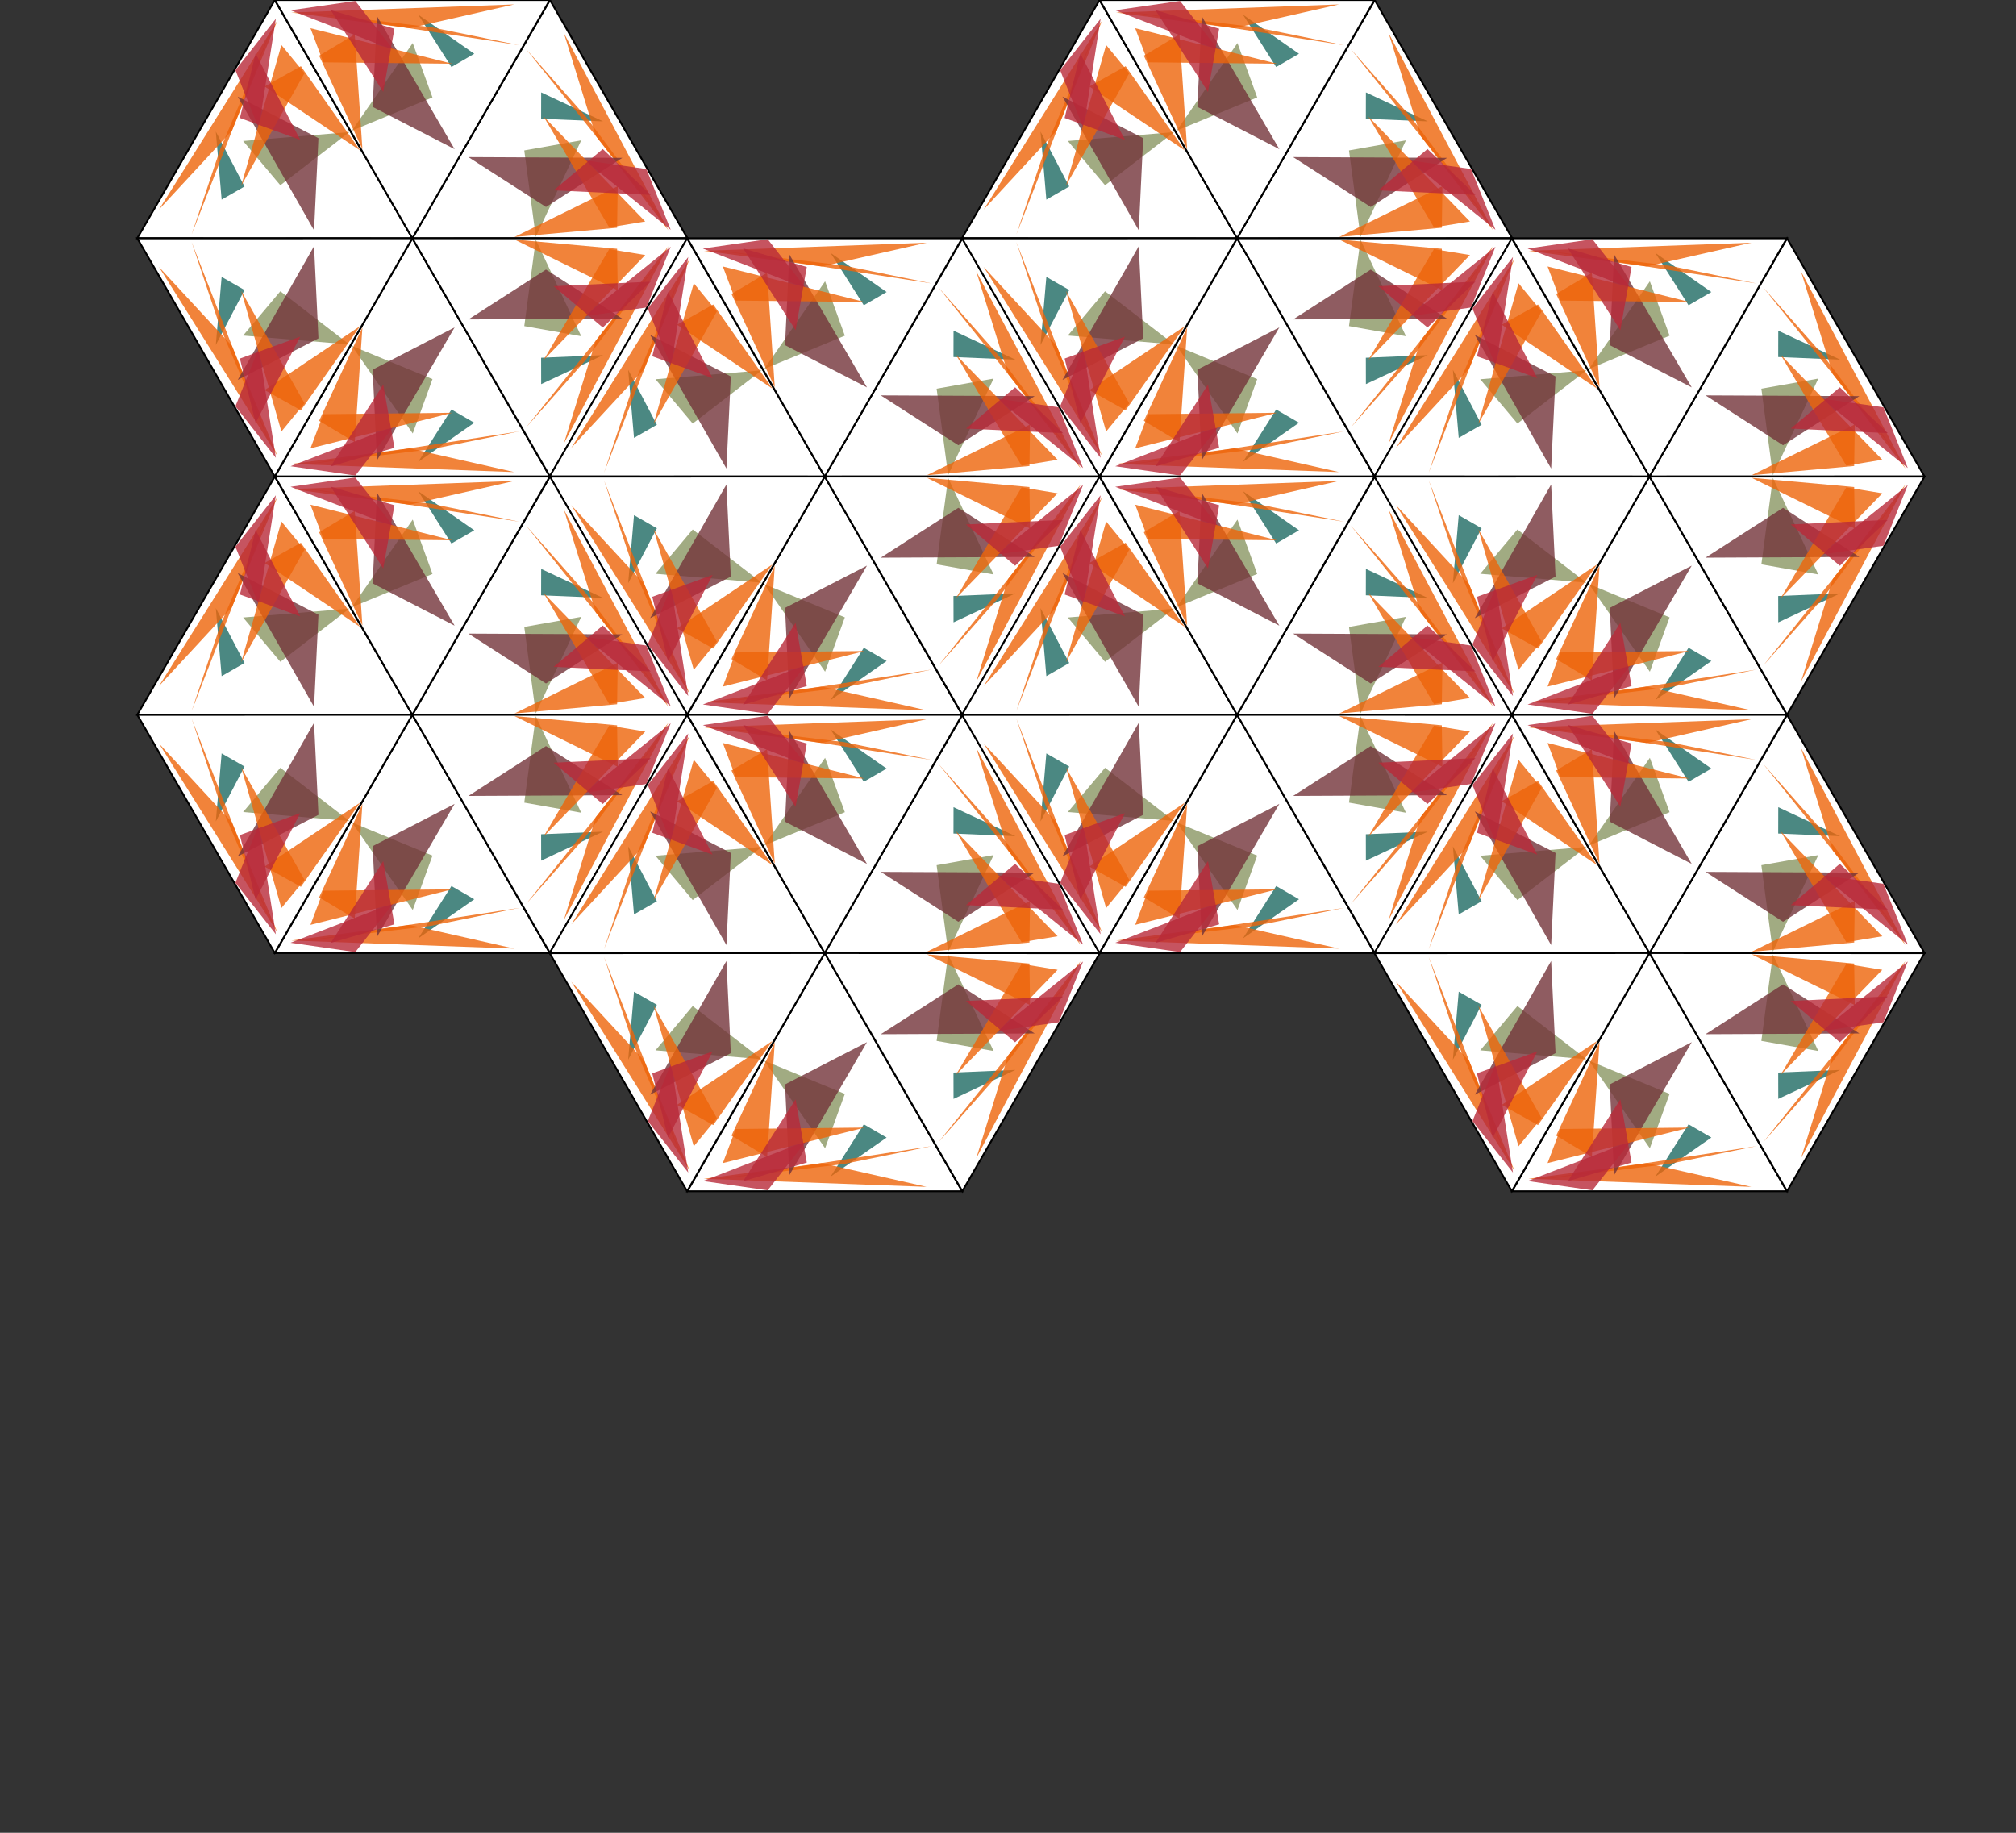 <svg width="1100" height="1000">
  <rect width="100%" height="100%" fill="#333333" stroke="none"/>
  <defs>
    <g id="grouped-triangle">
      <polygon id="background-triangle" fill="white" stroke="black" stroke-width="1" points="75,0
                     0,130
                     150,130"></polygon>
    <polygon points="75.21,106.513 85.98,76.845 42,58.712 " fill="#8A9663" opacity="0.8"></polygon><polygon points="78.209,121.993 108.78,100.663 96.333,93.438 " fill="#1F6B63" opacity="0.8"></polygon><polygon points="133.42,105.34 85.373,115.115 14.728,123.623 " fill="#ed6409" opacity="0.8"></polygon><polygon points="24.118,99.614 43.572,111.231 47.744,48.621 " fill="#ed6409" opacity="0.8"></polygon><polygon points="8.934,123.16 73.382,114.603 130.581,127.574 " fill="#ed6409" opacity="0.8"></polygon><polygon points="98.061,48.622 55.712,121.161 53.328,71.679 " fill="#73343A" opacity="0.8"></polygon><polygon points="64.893,102.629 43.871,129.474 8.519,124.387 " fill="#B82A39" opacity="0.8"></polygon><polygon points="26.427,95.988 96.859,95.214 19.398,114.614 " fill="#ed6409" opacity="0.8"></polygon><polygon points="30.448,124.486 59.111,79.821 65.218,114.317 " fill="#B82A39" opacity="0.8"></polygon></g>

  <g id="hexagon">
    <g id="half-hexagon-1">
      <use xmlns:xlink="http://www.w3.org/1999/xlink" xlink:href="#grouped-triangle" transform="translate(-75)"></use>
      <use xmlns:xlink="http://www.w3.org/1999/xlink" xlink:href="#grouped-triangle" transform="rotate(120) translate(-75)"></use> 
      <use xmlns:xlink="http://www.w3.org/1999/xlink" xlink:href="#grouped-triangle" transform="rotate(240) translate(-75)"></use> 
    </g>
    <g id="half-hexagon-2">
      <use xmlns:xlink="http://www.w3.org/1999/xlink" xlink:href="#half-hexagon-1" transform="rotate(60) scale(-1,1)"></use> 
    </g>
  </g>
  </defs>

  <g id="kaleidoscope">
    <use xmlns:xlink="http://www.w3.org/1999/xlink" xlink:href="#hexagon" transform="translate(225, 130)"></use>
    <use xmlns:xlink="http://www.w3.org/1999/xlink" xlink:href="#hexagon" transform="translate(450, 260)"></use>
    <use xmlns:xlink="http://www.w3.org/1999/xlink" xlink:href="#hexagon" transform="translate(225, 390)"></use>
    <use xmlns:xlink="http://www.w3.org/1999/xlink" xlink:href="#hexagon" transform="translate(450, 520)"></use>
    <use xmlns:xlink="http://www.w3.org/1999/xlink" xlink:href="#hexagon" transform="translate(675, 130)"></use>
    <use xmlns:xlink="http://www.w3.org/1999/xlink" xlink:href="#hexagon" transform="translate(675, 390)"></use>
    <use xmlns:xlink="http://www.w3.org/1999/xlink" xlink:href="#hexagon" transform="translate(900, 260)"></use>
    <use xmlns:xlink="http://www.w3.org/1999/xlink" xlink:href="#hexagon" transform="translate(900, 520)"></use>
  </g>

</svg>
